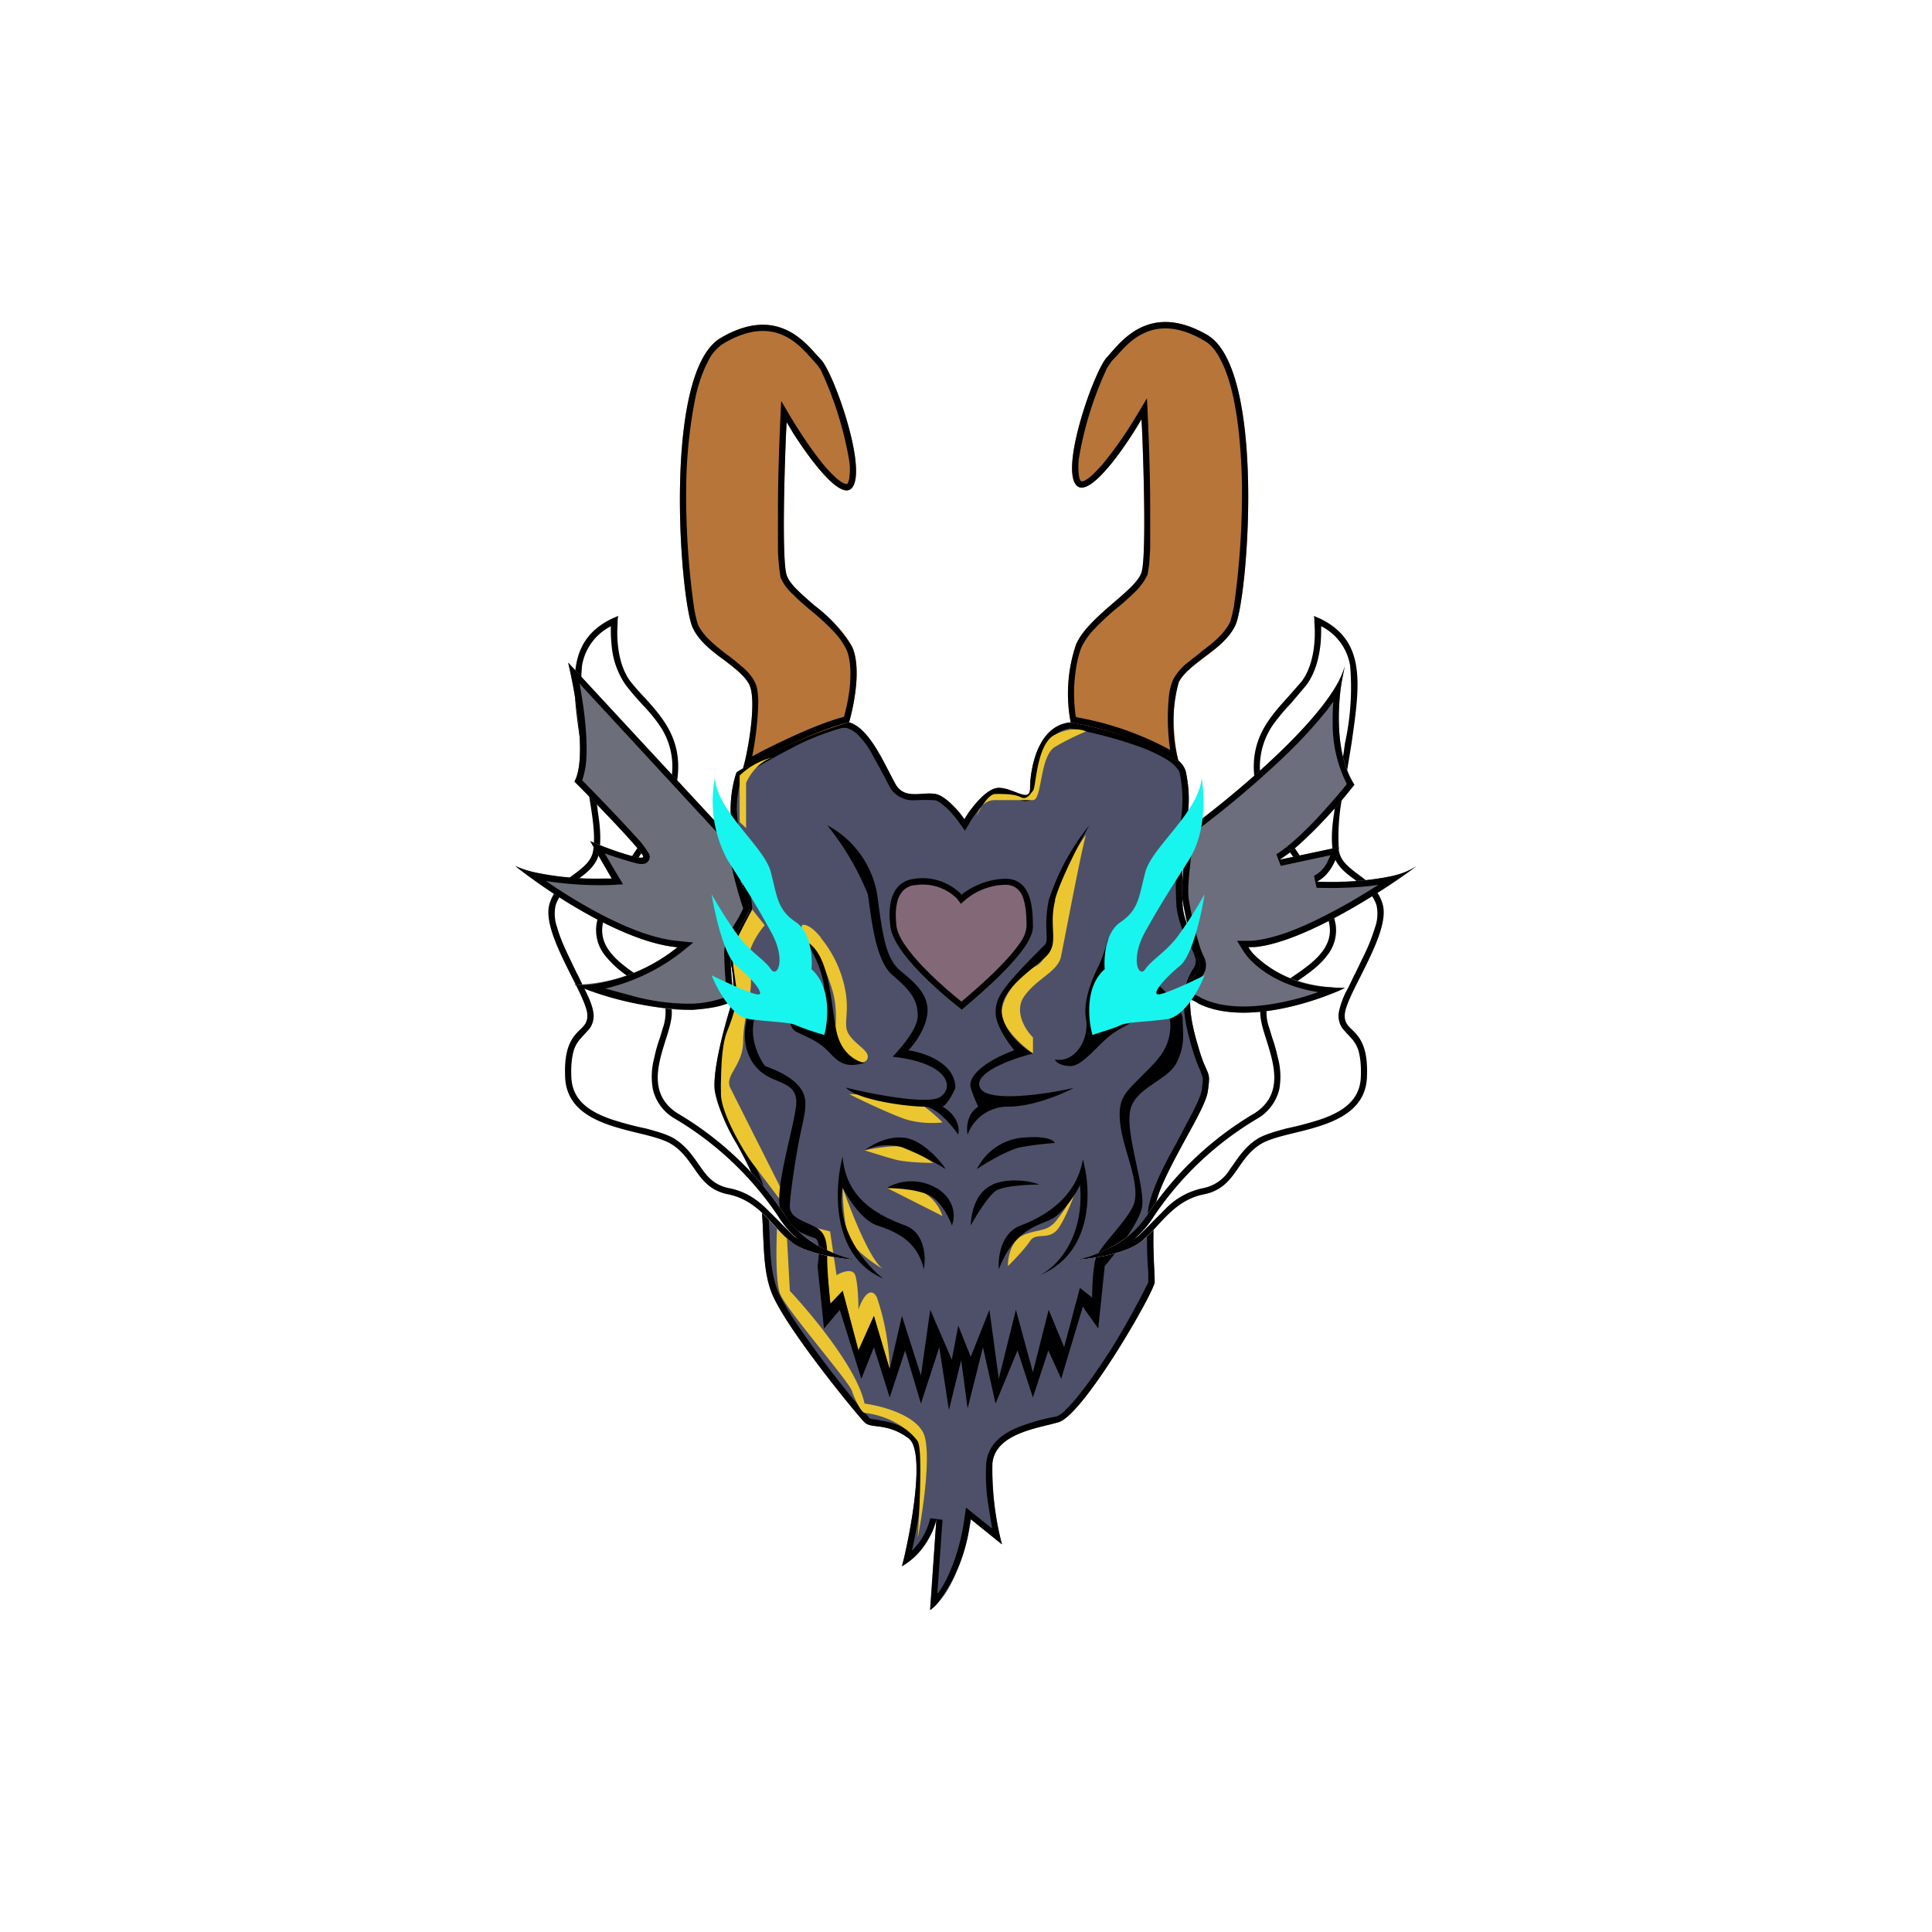 <svg xmlns="http://www.w3.org/2000/svg" width="24" height="24" fill="none" viewBox="0 0 24 24">
    <rect x="0" y="0" width="24" height="24" fill="#333333" stroke="none"/>
    <g clip-path="url(#TYRANT__a)">
        <path fill="#fff" d="M24 0H0v24h24z"/>
        <path fill="#4E5069" d="M12.408 9.789c-.156 0-.348.256-.428.388-.064-.092-.224-.28-.348-.312-.156-.04-.388.08-.504-.12-.116-.192-.308-.696-.58-.772-.22-.064-1.02.388-1.4.62a1.5 1.5 0 0 0-.072.468c0 .272.192 1.084.192 1.2 0 .12-.272.392-.192.7a1.1 1.1 0 0 1 0 .544c-.08.248-.228.8-.196 1.047.04.313.348.74.504 1.128s.04.932.192 1.36c.16.424 1.088 1.552 1.164 1.628.08.08.272 0 .544.196.216.156.04 1.128-.08 1.592.28-.156.4-.452.428-.584L11.552 20c.312-.216.468-.84.508-1.128l.384.312a4 4 0 0 1-.116-1.008c.04-.352.504-.428.816-.508.308-.076 1.2-1.628 1.2-1.744 0-.12-.04-.508 0-.896s.62-1.2.66-1.476c.04-.271 0-.152-.12-.543-.112-.388-.152-.696 0-.932.16-.232-.152-.424-.192-.812a4.5 4.5 0 0 1 .04-.896c0-.192.08-.388 0-.776-.06-.312-.98-.544-1.432-.62-.428.04-.504.62-.504.816 0 .192-.196 0-.388 0"/>
        <path fill="#000" d="m11.988 10.32-.072-.1a1.3 1.3 0 0 0-.14-.167c-.064-.06-.12-.104-.16-.112a2 2 0 0 0-.248 0c-.052 0-.108 0-.16-.028a.3.3 0 0 1-.148-.124l-.088-.168-.144-.264a1 1 0 0 0-.148-.204.36.36 0 0 0-.156-.108.2.2 0 0 0-.072 0q-.261.074-.508.192a9 9 0 0 0-.728.408 1.4 1.4 0 0 0-.064.416q.027.405.124.8l.04.188q.016.107.028.216-.002.039-.016.08a1 1 0 0 1-.06.12l-.056.107c-.056.12-.096.24-.064.372.068.26.032.492 0 .584-.04.12-.092.32-.136.52-.04.2-.068.388-.056.496.02.14.1.312.2.508l.068.124c.08.156.168.32.232.476.08.204.092.452.104.68v.008c.008.24.02.472.092.672.036.096.12.24.228.408q.425.626.92 1.196s.008.008.036.012l.056.008.06.012c.1.016.228.048.376.152.044.032.072.08.092.132.02.048.028.108.036.172.012.128.008.284-.008.448-.024.24-.072.5-.12.712a.84.84 0 0 0 .228-.404l.152.02-.064.92c.08-.1.14-.228.192-.364a2.6 2.6 0 0 0 .144-.572l.02-.136.324.26-.044-.276a2.4 2.4 0 0 1-.028-.544c.024-.216.18-.34.352-.42q.251-.105.52-.152a.3.3 0 0 0 .108-.076c.048-.048.108-.112.168-.188.128-.156.264-.36.396-.56q.253-.409.468-.84v-.128a5 5 0 0 1 0-.784c.016-.108.064-.24.124-.38.06-.136.14-.288.22-.428l.052-.1.16-.304c.06-.12.1-.212.108-.264.02-.14.016-.16 0-.192l-.012-.04a2 2 0 0 1-.104-.28c-.116-.388-.168-.732.012-1a.16.16 0 0 0 .028-.116.6.6 0 0 0-.06-.152l-.024-.052a1.2 1.2 0 0 1-.152-.44 4 4 0 0 1 .04-.907q0-.095.016-.188l.012-.128a1.6 1.6 0 0 0-.028-.44c-.008-.044-.056-.104-.152-.168a2 2 0 0 0-.368-.172 5.4 5.4 0 0 0-.84-.22c-.168.02-.272.144-.336.304-.068.16-.088.344-.088.436 0 .052-.012.12-.08.152a.15.15 0 0 1-.08.008 1 1 0 0 1-.12-.04h-.004l-.064-.02a.4.4 0 0 0-.12-.024.16.16 0 0 0-.08.032 1 1 0 0 0-.104.088c-.072.08-.136.168-.172.232l-.06.1zM13.3 8.974c.452.08 1.372.308 1.432.62.056.272.032.448.016.596-.008.064-.016.12-.016.18a4.6 4.6 0 0 0-.04.896c.02.167.088.3.144.411.08.152.14.268.052.4-.156.236-.12.544 0 .932.04.144.072.216.096.268.04.088.044.104.02.28-.016.12-.14.344-.28.596-.168.312-.36.66-.38.88-.028.292-.012.584-.004.76l.004.132c0 .116-.892 1.668-1.2 1.744l-.088.024c-.304.072-.692.164-.728.48-.01.341.031.682.12 1.012l-.388-.312-.016.092c-.05.351-.19.683-.408.963a.5.5 0 0 1-.08.073l.076-1.128a.8.8 0 0 1-.096.24.9.9 0 0 1-.332.344l.028-.108c.112-.492.252-1.34.052-1.484-.164-.12-.3-.136-.4-.148-.064-.008-.112-.016-.144-.048-.08-.076-1.008-1.2-1.16-1.628-.08-.216-.088-.456-.1-.692-.008-.24-.02-.472-.096-.668a4 4 0 0 0-.228-.464 2.2 2.2 0 0 1-.276-.664c-.032-.248.12-.8.196-1.048.024-.08.06-.296 0-.544-.052-.204.048-.396.12-.532a.4.4 0 0 0 .072-.164c0-.047-.032-.2-.068-.391-.056-.288-.124-.648-.124-.812 0-.22.048-.4.076-.468.376-.232 1.176-.68 1.396-.62.212.06.376.384.496.616l.084.16c.08.128.208.12.332.112.06-.004.12-.008.172.004.1.024.22.148.3.244l.048.068.044-.072c.096-.136.252-.32.384-.32.072 0 .148.032.212.056.1.04.176.068.176-.052 0-.196.076-.78.504-.816"/>
        <path fill="#B77539" d="M9.308 8.504c.092.188 0 .764-.08 1.048a6 6 0 0 1 1.32-.58c.048-.168.16-.652.04-.932-.16-.352-.74-.66-.816-.896-.064-.184-.028-1.344 0-1.9.204.348.656 1 .812.816.196-.236-.232-1.44-.388-1.595-.152-.152-.504-.696-1.24-.268-.736.424-.504 3.3-.348 3.607.156.312.58.468.7.7"/>
        <path fill="#000" fill-rule="evenodd" d="M9.84 5.36c.228.36.608.864.744.7.196-.236-.232-1.44-.388-1.596l-.056-.06c-.176-.2-.528-.592-1.184-.208-.736.424-.504 3.3-.348 3.608.08.168.244.292.396.4.128.1.248.192.304.3.08.168.016.64-.052.944l-.028.104.096-.052c.388-.224.948-.468 1.224-.528.048-.168.16-.652.04-.932a1.8 1.8 0 0 0-.472-.52c-.16-.14-.308-.264-.344-.376-.056-.172-.032-1.172-.008-1.76l.008-.14.072.12zm.644 3.544c.024-.084.056-.22.072-.364.016-.176.012-.348-.04-.468a.9.9 0 0 0-.168-.236 3 3 0 0 0-.28-.256c-.08-.068-.152-.128-.212-.192a.6.6 0 0 1-.16-.216 3 3 0 0 1-.032-.32v-.52c0-.384.016-.816.028-1.092l.012-.26.132.224c.104.172.268.42.42.6.08.088.148.156.204.188a.13.13 0 0 0 .056.02h.008c.012-.016.024-.04.028-.092a.7.7 0 0 0 0-.18 4.4 4.4 0 0 0-.352-1.136.4.4 0 0 0-.056-.08l-.068-.076c-.08-.088-.176-.196-.316-.268-.172-.088-.416-.12-.76.08a.53.53 0 0 0-.208.236q-.089.169-.148.416a6 6 0 0 0-.12 1.132 10 10 0 0 0 .1 1.52q.032.167.052.208c.072.136.2.24.344.352l.028.02q.092.07.172.14c.064.052.12.116.156.188.032.06.04.144.044.232q-.007.349-.076.692c.168-.092.36-.184.544-.268.224-.1.44-.184.6-.224z" clip-rule="evenodd"/>
        <path fill="#B77539" d="M14.644 8.472c-.092.184-.076.72 0 1-.532-.344-1.048-.44-1.344-.5a1.9 1.9 0 0 1 .068-.968c.152-.347.736-.66.812-.891.064-.188.028-1.348 0-1.904-.204.352-.66 1-.812.816-.196-.232.232-1.44.388-1.592.152-.156.504-.7 1.24-.272s.504 3.3.348 3.612c-.156.311-.58.467-.7.7"/>
        <path fill="#000" fill-rule="evenodd" d="M14.108 5.328c-.224.36-.6.864-.74.696-.196-.232.232-1.44.388-1.592l.056-.064c.176-.2.528-.587 1.184-.208.736.428.504 3.3.348 3.612-.08.168-.244.288-.396.4-.128.1-.248.192-.304.3a1.9 1.9 0 0 0 0 1l-.092-.056a3.6 3.6 0 0 0-1.184-.428l-.068-.016a1.9 1.9 0 0 1 .068-.968c.08-.184.284-.36.468-.52.16-.136.308-.264.344-.372.056-.172.032-1.172.008-1.764l-.008-.14zm-.744 3.576a2 2 0 0 1-.02-.372c.008-.18.04-.368.092-.496a.9.9 0 0 1 .168-.232q.115-.119.248-.232l.036-.028q.116-.097.208-.188a.7.7 0 0 0 .16-.22l.02-.128.012-.192v-.52c0-.38-.016-.812-.028-1.092l-.012-.256-.132.22a5 5 0 0 1-.42.6c-.08.088-.148.16-.204.192a.1.1 0 0 1-.056.02l-.008-.004q-.02-.017-.028-.088a1 1 0 0 1 0-.18 4.4 4.4 0 0 1 .352-1.136l.056-.084.068-.072c.08-.088.176-.2.316-.268.172-.088.416-.12.76.08q.119.061.208.236.089.169.148.416c.076.324.112.728.12 1.132a10 10 0 0 1-.1 1.52q-.032.162-.052.204c-.072.14-.2.244-.344.352l-.028.024-.172.136a.7.7 0 0 0-.156.188.7.7 0 0 0-.056.22q-.032.33.016.66a3.8 3.8 0 0 0-1.152-.404z" clip-rule="evenodd"/>
        <path fill="#EBC630" d="M12.136 10.135a.25.25 0 0 1 .064-.12c.048-.08.108-.152.168-.152.12 0 .232 0 .312.04.076.04.116-.04.152-.08.04-.04.04-.58.272-.696.188-.096.336-.068.388-.04-.065.024-.232.1-.388.192-.192.12-.156.66-.272.66h-.464a.21.21 0 0 0-.168.072 1 1 0 0 0-.064.124m-2.944-.504a.87.87 0 0 1 .456-.232c-.212.032-.34.232-.38.328v.56l-.08-.076v-.58zm3.64 3.26v.196c-.128-.092-.388-.32-.388-.504 0-.236.272-.508.428-.584.124-.064.156-.26.156-.348 0-.528.308-1.076.463-1.28-.051.152-.271 1.32-.311 1.512s-.308.272-.464.504c-.12.188.028.416.12.504zM10.2 11.65c-.128-.16-.208-.168-.236-.16l-.04.16c.2 0 .392.544.428.696.04.16.04.352.016.508-.024.152.18.348.256.348.08 0 .156 0 .156-.08 0-.076-.156-.152-.232-.268-.08-.12 0-.236-.04-.508a1.44 1.44 0 0 0-.312-.696zm-.7-.156-.156-.196c-.064.12-.2.372-.232.468-.04.116.04.464.04.58 0 .12-.04.272-.12.468-.076.192-.076.544-.076.776s.272.7.388.856l.352.464v-.156l-.624-1.24c-.076-.16.16-.272.16-.584s.152-.66.076-.892c-.064-.188.1-.44.192-.544m1.98 2.252a4.5 4.5 0 0 0-.932-.156c.152.08.512.248.696.312.188.06.388.052.464.04a2 2 0 0 0-.232-.2zm-.236.504c-.092-.032-.376.012-.504.04.08.024.264.084.388.116s.36.04.464.04a2.3 2.3 0 0 0-.348-.196m.196.544a.9.9 0 0 0-.428-.04l.696.352a.53.53 0 0 0-.272-.312zm-.468.972c-.156-.096-.4-.712-.504-1.012 0 .144.016.468.08.624.06.152.308.32.424.388m-.656-.468-.16-.04.08.16.08.776.152-.16.196.74.192-.428.196.66a3 3 0 0 0-.16-.893c-.088-.155-.192.04-.228.156 0-.104-.008-.335-.04-.428-.032-.091-.168-.04-.232 0l-.08-.543z"/>
        <path fill="#EBC630" d="m9.812 16.04-.04-.74-.12-.04c-.008.208-.02.664.04.816.08.196.856 1.088.892 1.204.04.12.12.272.16.272.344.04.576.236.656.352.06.091.024.84 0 1.2.064-.32.168-1.032.08-1.28-.096-.248-.532-.36-.74-.388-.092-.436-.66-1.112-.928-1.4zm2.908-.7c-.16.06-.2.284-.2.388.068-.064.212-.216.276-.312.076-.116.232 0 .348-.152.092-.128.192-.392.232-.508a2 2 0 0 1-.272.428c-.116.12-.192.08-.388.156z"/>
        <path fill="#000" d="M10.896 11.107a1.2 1.2 0 0 0-.62-.855c.21.259.379.547.504.855.04.232.08.816.308 1.008.232.196.312.312.312.504 0 .16-.208.4-.312.508.7.076.776.388.584.504-.16.092-.84-.04-1.164-.12.156.16.776.236.968.236.156 0 .348.232.428.348.032-.184-.12-.308-.196-.348.064-.032.132-.168.16-.232 0-.312-.392-.44-.584-.468.064-.064.2-.24.232-.428.04-.232-.12-.388-.312-.544-.192-.152-.232-.388-.308-.968m2.208.076c.064-.248.312-.724.428-.931a2.9 2.9 0 0 0-.504.931c-.064.312 0 .468-.04.544-.544.544-.62.66-.62.856 0 .152.156.372.232.464-.424.156-.58.352-.54.468.028.092.072.192.092.232-.144.092-.148.272-.132.348a.53.53 0 0 1 .504-.348c.308 0 .672-.156.812-.232-.348.08-1.068.184-1.16 0-.096-.188.4-.364.656-.428-.116-.064-.356-.256-.388-.504-.04-.312.468-.584.584-.74s0-.348.08-.66zm-1.9 3.068a.67.67 0 0 0-.464.04c.08-.064.288-.188.504-.156s.428.272.504.388a3.4 3.4 0 0 0-.544-.272m.428.508a.61.61 0 0 0-.62 0c.104 0 .348.012.504.076.156.06.272.28.308.388.04-.092.056-.312-.192-.468zm1.048-.624a.7.7 0 0 0-.544.388c.116-.08.388-.24.544-.272q.21-.038.424-.052c-.012-.036-.116-.096-.424-.064m-.352.584c-.216.092-.268.372-.268.504.064-.12.216-.364.308-.428s.4-.08.544-.08c-.104-.04-.364-.092-.584 0zm-1.084.504c.248.092.26.4.232.544-.08-.352-.348-.468-.58-.544-.188-.064-.36-.336-.428-.468-.092.528.3.972.504 1.128-.652-.28-.608-1.128-.504-1.516.04.544.468.74.776.856m1.436 0c-.248.092-.284.4-.272.544.192-.504.504-.544.656-.624.116-.056.284-.272.352-.424.06.68-.312 1.036-.504 1.124.68-.28.644-1.072.54-1.44-.08.468-.464.704-.772.82"/>
        <path fill="#000" d="M10.392 12.815c.06.28.26.376.348.388-.272.08-.348-.04-.464-.156-.12-.116-.232-.156-.388-.232-.124-.064-.128-.44-.12-.62a.8.8 0 0 0-.384.424c-.092.248.04.52.12.624.54.192.5.424.5.504s-.04.232-.08.428c-.036.192-.112.66-.112.816 0 .152.232.192.348.272.116.076.116.232.116.388 0 .12.024.412.04.544l.152-.16.196.74.192-.428.196.66.152-.66.236.74.116-.816.268.62.08-.424.155.388.232-.584.116.856.213-.856.211.776.196-.776.192.464.196-.736.152.12c0-.108.008-.344.04-.468.04-.16.348-.428.464-.66.12-.236-.116-.7-.152-1.012-.04-.312.04-.388.232-.58.192-.196.388-.352.388-.664 0-.248-.236-.44-.352-.504.08.196 0 .312-.04.388-.036.08-.192.12-.344.236-.16.116-.352.388-.504.388-.124 0-.184-.052-.195-.08.271.04.427-.272.387-.504s.08-.504.156-.66q.078-.166.116-.348V12c0 .08-.12.12-.155.348a1.05 1.05 0 0 0 .04.468c.155-.064.463-.24.463-.428s-.156-.336-.232-.388c.424.04.812.504.812.66s.04.312-.076.544c-.12.232-.544.312-.58.62-.04.312.192.932.152 1.168-.028.184-.32.568-.464.736l-.08.776-.192-.272-.268.896-.16-.352-.192.584-.191-.584-.273.66-.156-.7-.191.76-.08-.6-.152.62-.12-.78-.228.7-.196-.66-.192.584-.196-.624-.156.392-.268-.856-.196.232-.08-.776c0-.012.056-.32-.036-.348-.116-.04-.348-.12-.424-.352-.08-.232.152-.968.192-1.28s-.232-.272-.428-.428c-.192-.156-.268-.428-.152-.776.092-.28.452-.452.62-.504-.016.024-.04.132-.04.348s.232.4.348.468v-.624a1.4 1.4 0 0 0-.232-.544c.312.16.312.78.388 1.128"/>
        <path fill="#fff" d="M7.833 8.467c-.184-.252-.18-.648-.152-.816-.66.272-.584.816-.468 1.592.12.776.196 1.048.16 1.32-.04.272-.428.308-.544.66-.12.348.424 1.088.464 1.36s-.312.152-.272.816c.04.66 1.008.62 1.32.812.308.196.308.544.696.624s.54.388.775.58c.184.16.62.22.812.236-.208-.04-.676-.213-.892-.584a4.1 4.1 0 0 0-1.32-1.24c-.54-.352 0-1.012-.075-1.32-.076-.312-.928-.508-.852-1.012.08-.504.852-1.204.932-1.828.08-.62-.348-.892-.584-1.2"/>
        <path fill="#000" fill-rule="evenodd" d="m7.68 7.651-.083.036c-.568.28-.492.812-.384 1.556l.088.54c.064.388.096.584.068.78-.02.132-.12.208-.236.296-.12.088-.248.184-.304.36-.076.224.116.6.276.92.092.18.172.344.188.44.016.112-.032.16-.092.216-.088.088-.2.204-.18.6.028.464.512.584.904.68.168.04.32.08.412.136.131.08.207.192.28.296.1.144.195.28.42.328.271.052.431.224.583.388.06.068.12.135.192.191.088.08.24.133.4.172.156.037.312.056.412.065a1.7 1.7 0 0 1-.388-.14 1.2 1.2 0 0 1-.504-.444 4.1 4.1 0 0 0-1.32-1.24c-.355-.232-.24-.6-.143-.908.052-.16.096-.308.068-.416-.028-.124-.188-.232-.36-.348-.256-.172-.536-.36-.492-.66.04-.24.224-.516.424-.808.228-.336.464-.688.507-1.02.06-.484-.187-.756-.407-1a3 3 0 0 1-.176-.2c-.16-.212-.176-.536-.16-.728q-.002-.053.008-.088m-.091.128a.67.67 0 0 0-.36.492 3.2 3.2 0 0 0 .064.96q.04.288.08.492l.004.048c.02.12.04.22.048.308.032.2.04.348.02.496-.024.164-.148.26-.256.34l-.016.012c-.116.088-.224.172-.272.32a.5.5 0 0 0 .02.276c.032.116.088.244.152.376l.092.192.008.012.08.168c.056.108.104.216.116.3a.27.27 0 0 1-.044.204l-.056.064-.012.012-.04.044a.4.4 0 0 0-.092.16c-.02.072-.036.18-.028.336.016.28.224.42.504.516q.208.067.424.112c.132.036.264.072.355.128.144.092.228.216.3.32l.04.056c.08.112.164.2.332.236.212.04.36.148.48.268l.144.144.184.184.052.04a1.2 1.2 0 0 1-.248-.288 4 4 0 0 0-1.291-1.216.57.57 0 0 1-.264-.36.9.9 0 0 1 .02-.4c.016-.08.04-.164.068-.24l.036-.12a.6.6 0 0 0 .032-.248q-.022-.076-.152-.176l-.176-.124-.128-.088a1.3 1.3 0 0 1-.296-.268.5.5 0 0 1-.104-.384c.02-.14.092-.292.176-.44.076-.128.168-.264.26-.4l.04-.06c.108-.16.212-.32.296-.476.08-.156.14-.304.16-.448a.9.9 0 0 0-.16-.664 2 2 0 0 0-.204-.244l-.028-.032a3 3 0 0 1-.176-.208A1 1 0 0 1 7.6 8.04a2 2 0 0 1-.012-.256z" clip-rule="evenodd"/>
        <path fill="#fff" d="M16.168 8.467c.184-.252.18-.648.152-.816.66.272.584.816.468 1.592-.12.776-.196 1.048-.16 1.32.04.272.428.308.544.66.12.348-.424 1.088-.464 1.36s.312.152.272.816c-.04.66-1.008.62-1.32.812-.308.196-.308.544-.696.624s-.54.388-.776.58c-.184.16-.62.22-.812.236.208-.04.676-.213.892-.584a4.1 4.1 0 0 1 1.32-1.24c.54-.352 0-1.012.076-1.32.076-.312.928-.508.852-1.012-.08-.504-.852-1.204-.932-1.828-.08-.62.348-.892.584-1.2"/>
        <path fill="#000" fill-rule="evenodd" d="m16.32 7.651.084.036c.568.28.492.812.384 1.556l-.088.54a2.6 2.6 0 0 0-.068.78c.02.132.12.208.236.296.12.088.248.184.304.36.076.224-.116.6-.276.92-.092.18-.172.344-.188.44-.016.112.032.16.092.216.088.088.2.204.18.6-.028.464-.512.584-.904.68-.168.04-.32.08-.412.136-.132.08-.208.192-.28.296-.1.144-.196.28-.42.328-.272.052-.432.224-.584.388q-.09.102-.192.191c-.092.08-.24.133-.4.172a3 3 0 0 1-.412.065c.092-.02.24-.065.388-.14a1.2 1.2 0 0 0 .504-.444 4.1 4.1 0 0 1 1.32-1.24c.356-.232.24-.6.144-.908-.052-.16-.096-.308-.068-.416.028-.124.188-.232.36-.348.256-.172.536-.36.492-.66-.04-.24-.224-.516-.424-.808-.228-.336-.464-.688-.508-1.02-.06-.484.188-.756.408-1l.176-.2c.16-.212.176-.536.16-.728 0-.036 0-.064-.008-.088m.092.128a.67.67 0 0 1 .36.492c.027.322.005.645-.064.96a9 9 0 0 1-.08.492l-.004.048c-.02.12-.04.22-.048.308-.032.2-.04.348-.02.496.024.164.148.26.256.34l.016.012c.116.088.224.172.272.32a.5.5 0 0 1-.02.276 2.3 2.3 0 0 1-.152.376l-.092.192-.008.012-.08.168a1 1 0 0 0-.116.3.27.27 0 0 0 .044.204l.056.064.012.012.04.044a.4.4 0 0 1 .092.16c.02.072.036.18.028.336-.016.28-.224.42-.504.516q-.21.067-.424.112c-.132.036-.264.072-.356.128-.144.092-.228.216-.3.32l-.04.056a.5.5 0 0 1-.332.236.9.9 0 0 0-.48.268l-.144.144q-.09.093-.184.184l-.052.04c.092-.08.18-.176.248-.288a4 4 0 0 1 1.292-1.216.58.58 0 0 0 .264-.36.9.9 0 0 0-.02-.4 2 2 0 0 0-.068-.24l-.036-.12a.54.54 0 0 1-.032-.248q.022-.076.152-.176l.176-.124.128-.088c.108-.076.216-.16.296-.268a.5.5 0 0 0 .104-.384 1.3 1.3 0 0 0-.176-.44c-.076-.128-.168-.264-.26-.4l-.04-.06a6 6 0 0 1-.296-.476 1.5 1.5 0 0 1-.16-.448.92.92 0 0 1 .16-.664q.096-.131.204-.244l.028-.032.176-.208c.104-.14.152-.316.172-.476.012-.092.012-.18.012-.256" clip-rule="evenodd"/>
        <path fill="#6C6E7A" d="m7.06 8.233 2.052 2.216c.012.256.16.752.196.816.04.075-.232.348-.232.58 0 .188.024.44.04.543.008.04-.072.124-.508.156-.432.032-1.16-.196-1.472-.312a2.1 2.1 0 0 0 1.28-.464c-.68-.064-1.628-.7-2.016-1.011.34.16.944.168 1.2.16l-.268-.468c.216.088.656.256.656.192 0-.06-.568-.648-.852-.932.156-.28.012-1.1-.08-1.476z"/>
        <path fill="#000" fill-rule="evenodd" d="M8.324 11.837a2.2 2.2 0 0 1-.972.391 1.3 1.3 0 0 1-.216.005c.467.196.966.302 1.472.311.436-.032.52-.12.504-.156a6 6 0 0 1-.04-.543c0-.133.088-.273.156-.389.052-.088.096-.16.08-.191a3.6 3.6 0 0 1-.196-.816L7.06 8.233l.032.152c.088.412.18 1.08.044 1.324.24.24.68.696.816.868.024.032.04.056.04.064 0 .016-.032.016-.08.008h-.004a3.6 3.6 0 0 1-.576-.2q.132.233.268.464h-.088a3.7 3.7 0 0 1-.884-.08 1.3 1.3 0 0 1-.228-.076q.083.068.196.148c.424.312 1.14.752 1.712.848l.108.015zm-1.54-.892c.16.112.352.232.552.344.368.204.76.372 1.088.4l.188.02-.148.12c-.278.217-.6.37-.944.451l.324.088q.373.105.76.1.222-.01.428-.088a6 6 0 0 1-.036-.536c0-.14.08-.284.144-.387l.024-.04q.037-.064.068-.132a5 5 0 0 1-.196-.804L7.2 8.493c.028.156.056.332.072.508.012.144.02.288.012.416a1 1 0 0 1-.052.276q.372.376.728.768.057.07.104.148l.008.032a.09.09 0 0 1-.04.076.1.1 0 0 1-.052.016.3.3 0 0 1-.072-.008 5 5 0 0 1-.396-.124l.16.272.068.112-.132.008a4.3 4.3 0 0 1-.82-.048z" clip-rule="evenodd"/>
        <path fill="#6C6E7D" d="M14.772 10.292c.58-.428 1.78-1.428 1.935-2.02-.08.312-.16 1.04.12 1.476-.184.232-.624.744-.932.932l.736-.156c-.012.104-.088.336-.272.428.308.012.988-.008 1.24-.192-.456.336-1.504 1.008-2.091 1.008.104.167.487.503 1.2.503-.377.18-1.264.472-1.82.193-.052-.04-.256-.1-.196-.193.08-.12.272-.196.196-.347a3.4 3.4 0 0 1-.196-.74c-.028-.184.04-.672.08-.892"/>
        <path fill="#000" fill-rule="evenodd" d="M16.05 10.568q.428-.372.773-.82c-.208-.324-.212-.812-.172-1.168.016-.12.04-.228.056-.308q-.045.149-.128.28c-.364.592-1.312 1.376-1.808 1.74-.04.22-.108.708-.08.892.04.232.12.584.196.74.052.104-.024.176-.1.248a.6.6 0 0 0-.096.1c-.044.072.06.12.136.16a.3.3 0 0 1 .06.035c.488.24 1.228.048 1.656-.123q.097-.036.164-.072-.091.002-.176-.008a1.44 1.44 0 0 1-.968-.42.5.5 0 0 1-.056-.08h.092c.492-.053 1.232-.48 1.72-.808q.161-.109.28-.2a.9.9 0 0 1-.312.128 3.7 3.7 0 0 1-.928.068.4.4 0 0 0 .104-.076.63.63 0 0 0 .168-.352l-.736.156.16-.112zm.477.056-.616.132-.056-.144c.144-.088.324-.256.496-.436.148-.16.288-.32.38-.436a1.66 1.66 0 0 1-.176-.776q-.002-.127.008-.248l-.08.108a6 6 0 0 1-.532.576q-.527.501-1.112.936c-.016.108-.04.268-.056.424-.02.172-.028.332-.016.412.02.116.048.256.08.392.04.136.072.256.108.32a.23.23 0 0 1 .02.16.3.3 0 0 1-.072.12l-.14.14.024.02.072.04h.004l.064.035c.256.125.592.125.924.065.188-.033.372-.084.524-.14-.528-.08-.836-.352-.936-.52l-.072-.117h.14c.132 0 .3-.04.48-.103.188-.069.384-.16.576-.264.2-.104.388-.22.56-.328l-.116.016a5 5 0 0 1-.652.02l-.032-.148a.38.38 0 0 0 .168-.176z" clip-rule="evenodd"/>
        <path fill="#18F5EE" d="M10.08 12.04c.248.216.208.632.16.816a3 3 0 0 1-.352-.12c-.08-.04-.312-.04-.58-.076-.22-.032-.4-.376-.468-.544.132.064.42.2.544.232.156.04-.04-.192-.232-.348-.156-.124-.272-.648-.312-.892.064.116.228.388.352.544.152.192.308.272.384.388.08.116.196-.12 0-.468-.192-.348-.268-.464-.54-.892a1.53 1.53 0 0 1-.156-1.012c.04.428.62.856.696 1.168.08.308.08.464.312.62.184.124.208.44.192.584m3.643 0c-.248.216-.204.632-.152.816.088-.028.284-.088.348-.12.08-.04.308-.04.58-.076.216-.032.4-.376.464-.544-.128.064-.416.2-.54.232-.16.04.04-.192.232-.348.156-.124.272-.648.308-.892a5 5 0 0 1-.348.544c-.156.192-.308.272-.388.388s-.192-.12 0-.468c.196-.348.272-.464.544-.892.216-.344.192-.816.156-1.012-.04.428-.62.856-.7 1.168-.08.308-.08.464-.308.62-.188.124-.208.44-.196.584"/>
        <path fill="#836877" d="M11.368 10.921a.67.67 0 0 1 .58.196.9.9 0 0 1 .54-.2c.308 0 .344.32.344.596 0 .28-.588.78-.884 1.032-.308-.24-.848-.716-.888-1.032-.008-.08-.076-.556.308-.596z"/>
        <path fill="#000" d="m11.936 11.227-.048-.064a.6.6 0 0 0-.512-.168.23.23 0 0 0-.16.072.3.3 0 0 0-.072.148c-.028.116-.012.24-.008.28v.008c.008.06.04.14.1.228q.091.133.224.272c.156.164.34.324.484.44.144-.124.34-.292.5-.46.092-.096.172-.188.228-.272a.4.4 0 0 0 .08-.2c0-.14-.009-.272-.048-.372a.24.24 0 0 0-.08-.108.23.23 0 0 0-.136-.04.8.8 0 0 0-.492.184zm.012 1.316c-.308-.24-.848-.716-.888-1.032v-.004c-.012-.096-.068-.552.308-.592a.68.68 0 0 1 .58.2l.016-.016a.93.93 0 0 1 .52-.184c.312 0 .348.32.348.596 0 .28-.588.78-.884 1.032"/>
    </g>
    <defs>
        <clipPath id="TYRANT__a">
            <path fill="#fff" d="M0 0h24v24H0z"/>
        </clipPath>
    </defs>
</svg>
